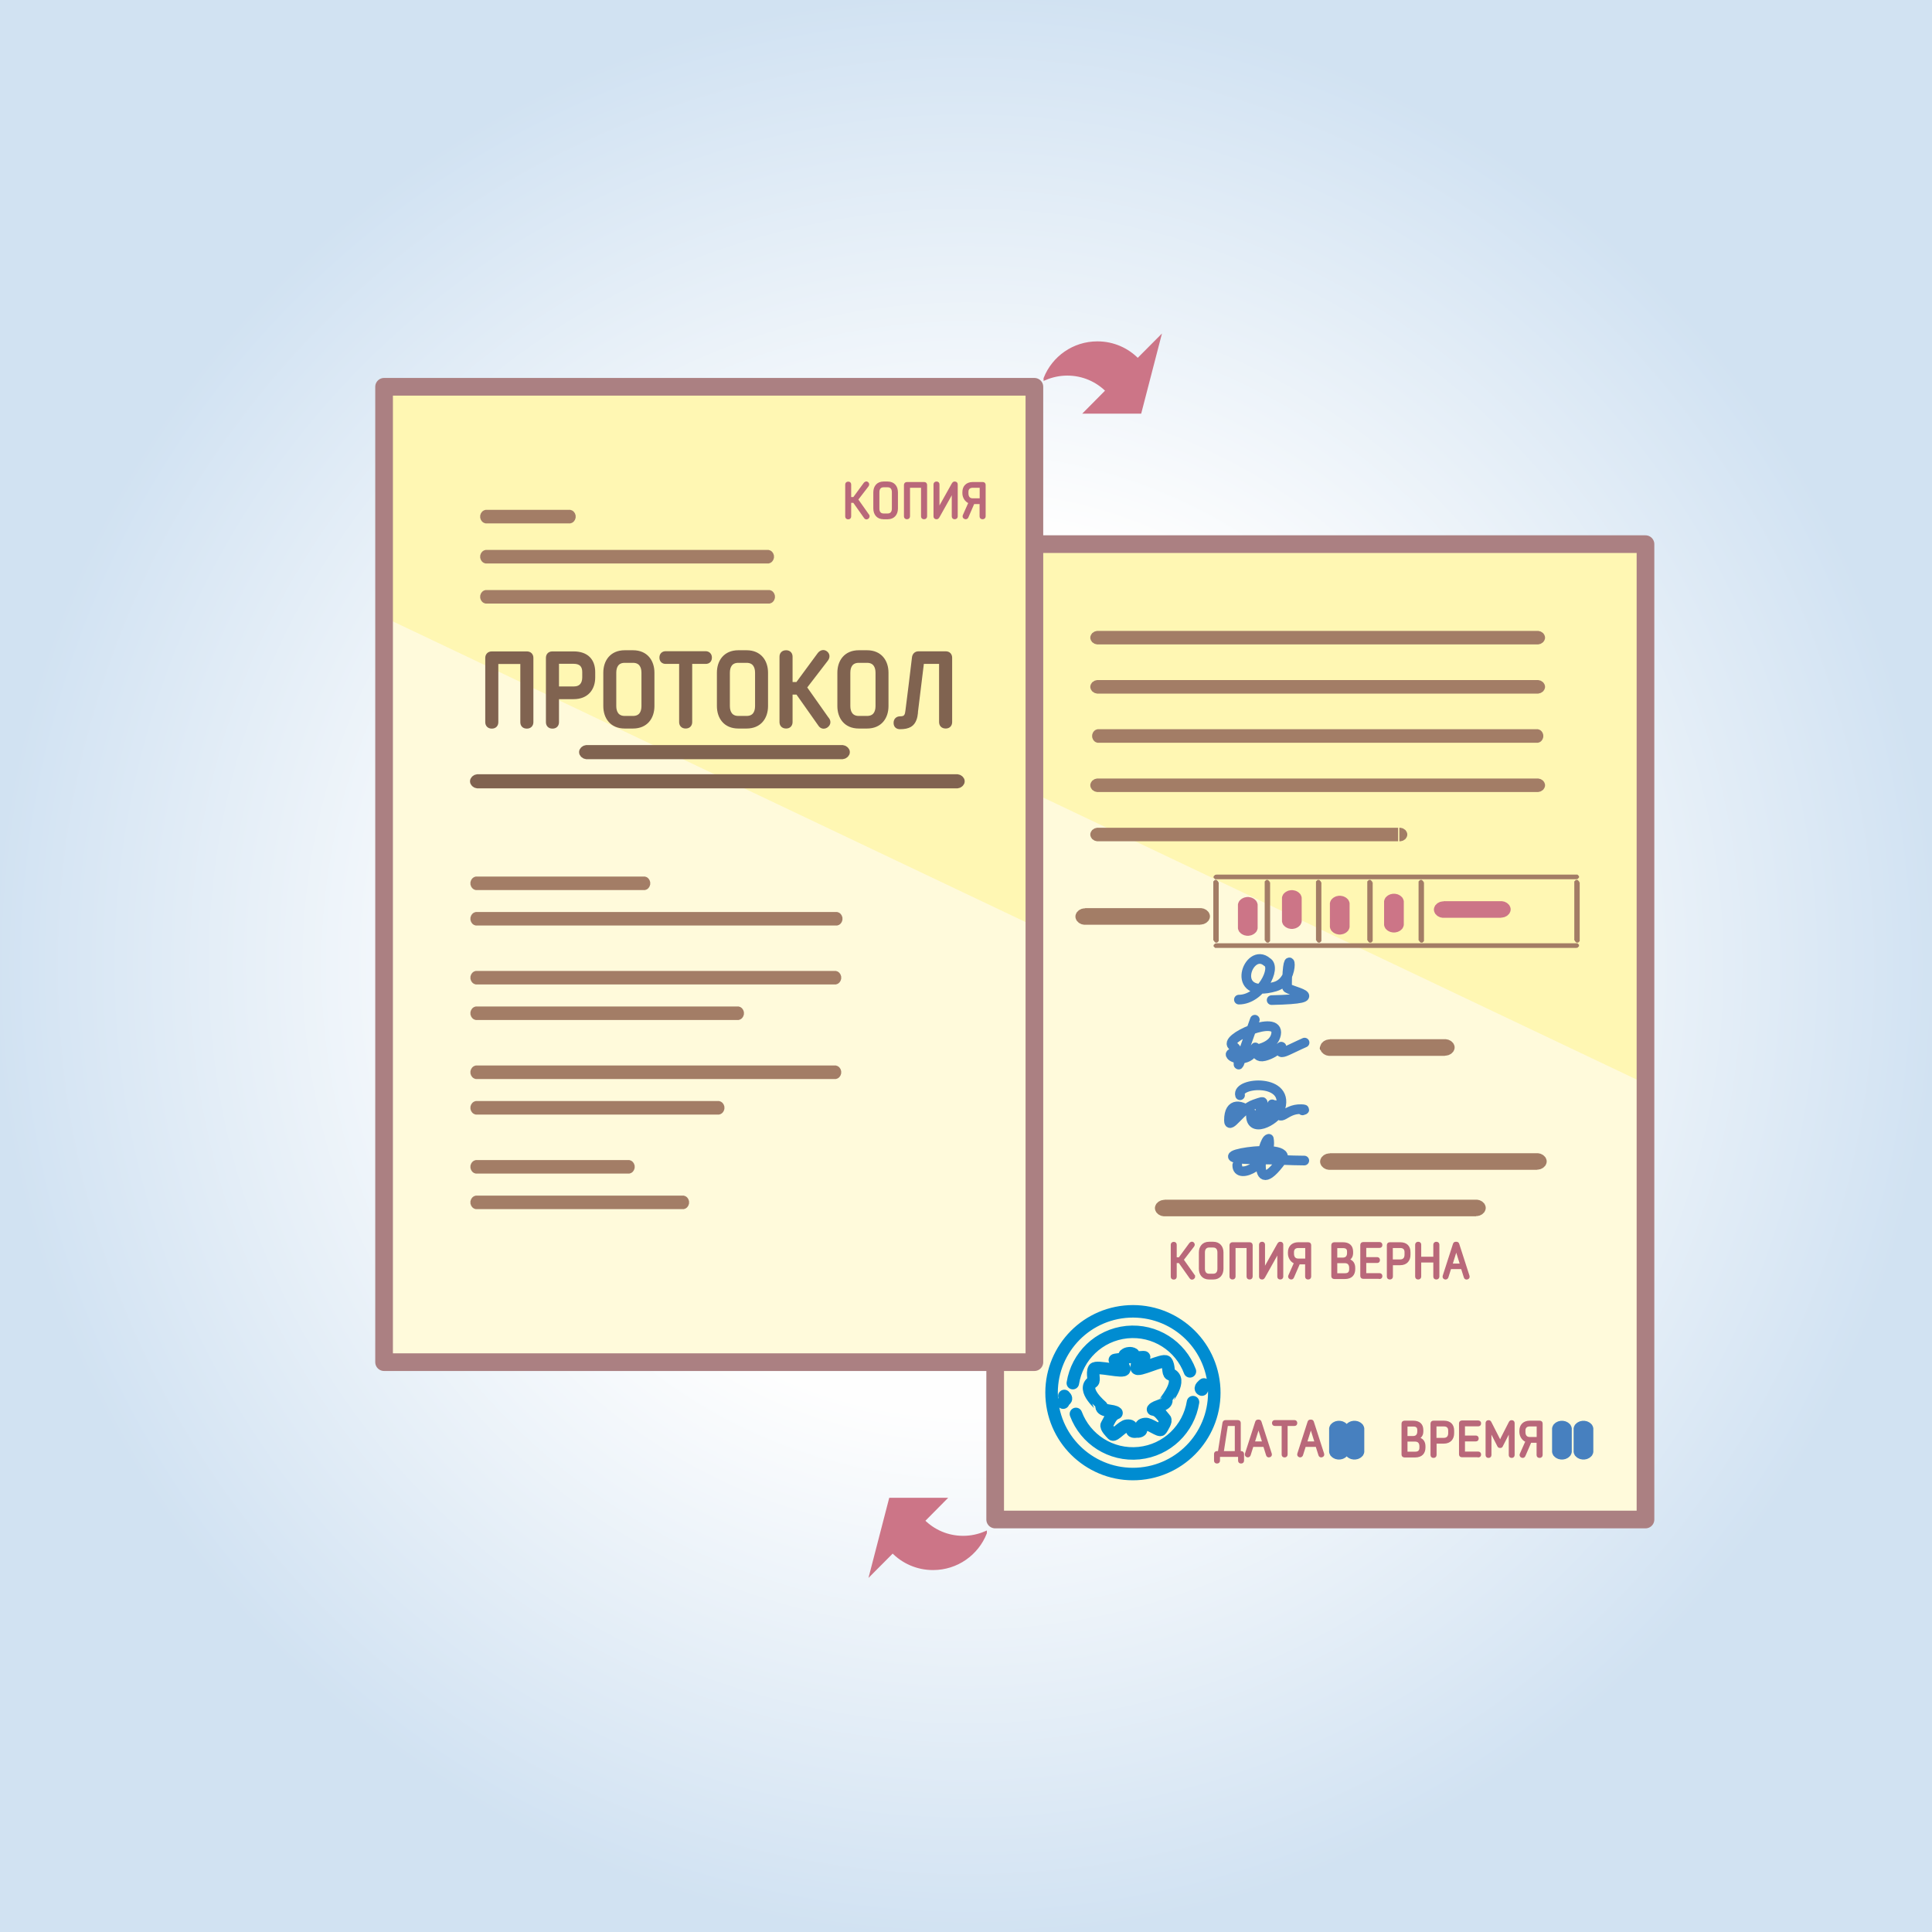 <?xml version="1.0" encoding="UTF-8"?>
<!DOCTYPE svg PUBLIC "-//W3C//DTD SVG 1.1//EN" "http://www.w3.org/Graphics/SVG/1.1/DTD/svg11.dtd">
<!-- Creator: CorelDRAW X6 -->
<svg xmlns="http://www.w3.org/2000/svg" xml:space="preserve" width="200mm" height="200mm" version="1.1" style="shape-rendering:geometricPrecision; text-rendering:geometricPrecision; image-rendering:optimizeQuality; fill-rule:evenodd; clip-rule:evenodd"
viewBox="0 0 20000 20000"
 xmlns:xlink="http://www.w3.org/1999/xlink">
 <rect x="0" y="0" width="20000" height="20000" fill="#333333" stroke="none"/>
 <defs>
  <style type="text/css">
   <![CDATA[
    .str1 {stroke:#806350;stroke-width:10}
    .str5 {stroke:#B9687A;stroke-width:12.73}
    .str4 {stroke:#CC7587;stroke-width:32.31}
    .str2 {stroke:#4780BF;stroke-width:100;stroke-linecap:round;stroke-linejoin:round}
    .str3 {stroke:#008CD1;stroke-width:129.51;stroke-linecap:round;stroke-linejoin:round}
    .str6 {stroke:#806350;stroke-width:33.31}
    .str0 {stroke:#AB8082;stroke-width:182.9;stroke-linecap:round;stroke-linejoin:round}
    .fil3 {fill:none}
    .fil6 {fill:none;fill-rule:nonzero}
    .fil8 {fill:#CC7587}
    .fil2 {fill:#FFF7B3}
    .fil1 {fill:#FFFADB}
    .fil9 {fill:#B9687A;fill-rule:nonzero}
    .fil10 {fill:#4780BF;fill-rule:nonzero}
    .fil5 {fill:#806350;fill-rule:nonzero}
    .fil4 {fill:#A37D66;fill-rule:nonzero}
    .fil7 {fill:#CC7587;fill-rule:nonzero}
    .fil0 {fill:url(#id0)}
   ]]>
  </style>
  <radialGradient id="id0" gradientUnits="objectBoundingBox" cx="50%" cy="50%" r="50%" fx="50%" fy="50%">
   <stop offset="0" style="stop-color:#FEFEFE"/>
   <stop offset="0.459" style="stop-color:#FEFEFE"/>
   <stop offset="1" style="stop-color:#D1E2F2"/>
  </radialGradient>
 </defs>
 <g id="Layer_x0020_1">
  <g id="_729710480">
   <polygon class="fil0" points="0,0 20000,0 20000,20000 0,20000 "/>
   <path class="fil1" d="M17034 5633l0 10097c-2521,0 -4210,0 -6732,0l0 -10097 6732 0z"/>
   <path class="fil2" d="M10302 5633l6732 0 0 5586 -6732 -3199c11,-331 0,-2166 0,-2387z"/>
   <path class="fil3 str0" d="M17034 5633l0 10097c-2521,0 -4210,0 -6732,0l0 -10097 6732 0z"/>
   <g>
    <path class="fil4" d="M15912 8199l0 -140 4 0 4 0 4 0 4 1 4 1 4 1 4 1 4 1 4 1 4 2 3 2 3 2 3 2 3 2 3 2 3 2 3 2 3 3 2 3 2 3 2 3 2 3 2 3 2 3 1 3 1 3 1 3 1 3 1 3 1 4 0 4 0 4 0 4 0 4 -1 4 -1 3 -1 3 -1 3 -1 3 -1 3 -2 3 -2 3 -2 3 -2 3 -2 3 -2 3 -3 3 -3 2 -3 2 -3 2 -3 2 -3 2 -3 2 -3 2 -4 2 -4 1 -4 1 -4 1 -4 1 -4 1 -4 1 -4 0 -4 0 -4 0zm-4543 -140l4543 0 0 140 -4543 0 0 -140zm0 0l0 140 -4 0 -4 0 -4 0 -4 -1 -4 -1 -4 -1 -4 -1 -4 -1 -4 -1 -4 -2 -3 -2 -3 -2 -3 -2 -3 -2 -3 -2 -3 -2 -3 -2 -3 -3 -2 -3 -2 -3 -2 -3 -2 -3 -2 -3 -2 -3 -1 -3 -1 -3 -1 -3 -1 -3 -1 -3 -1 -4 0 -4 0 -4 0 -4 0 -4 1 -4 1 -3 1 -3 1 -3 1 -3 1 -3 2 -3 2 -3 2 -3 2 -3 2 -3 2 -3 3 -3 3 -2 3 -2 3 -2 3 -2 3 -2 3 -2 3 -2 4 -2 4 -1 4 -1 4 -1 4 -1 4 -1 4 -1 4 0 4 0 4 0zm3117 650l0 -140 4 0 4 0 4 0 4 1 4 1 4 1 4 1 4 1 4 1 4 2 3 2 3 2 3 2 3 2 3 2 3 2 3 2 3 3 2 3 2 3 2 3 2 3 2 3 2 3 1 3 1 3 1 3 1 3 1 3 1 4 0 4 0 4 0 4 0 4 -1 4 -1 3 -1 3 -1 3 -1 3 -1 3 -2 3 -2 3 -2 3 -2 3 -2 3 -2 3 -3 3 -3 2 -3 2 -3 2 -3 2 -3 2 -3 2 -3 2 -4 2 -4 1 -4 1 -4 1 -4 1 -4 1 -4 1 -4 0 -4 0 -4 0zm-3117 0l0 -140 97 0 97 0 97 0 97 0 97 0 97 0 97 0 97 0 97 0 97 0 97 0 97 0 97 0 97 0 97 0 97 0 97 0 97 0 97 0 97 0 97 0 97 0 97 0 97 0 97 0 97 0 97 0 97 0 97 0 97 0 97 0 97 0 0 140 -97 0 -97 0 -97 0 -97 0 -97 0 -97 0 -97 0 -97 0 -97 0 -97 0 -97 0 -97 0 -97 0 -97 0 -97 0 -97 0 -97 0 -97 0 -97 0 -97 0 -97 0 -97 0 -97 0 -97 0 -97 0 -97 0 -97 0 -97 0 -97 0 -97 0 -97 0 -97 0zm0 -140l0 140 -4 0 -4 0 -4 0 -4 -1 -4 -1 -4 -1 -4 -1 -4 -1 -4 -1 -4 -2 -3 -2 -3 -2 -3 -2 -3 -2 -3 -2 -3 -2 -3 -2 -3 -3 -2 -3 -2 -3 -2 -3 -2 -3 -2 -3 -2 -3 -1 -3 -1 -3 -1 -3 -1 -3 -1 -3 -1 -4 0 -4 0 -4 0 -4 0 -4 1 -4 1 -3 1 -3 1 -3 1 -3 1 -3 2 -3 2 -3 2 -3 2 -3 2 -3 2 -3 3 -3 3 -2 3 -2 3 -2 3 -2 3 -2 3 -2 3 -2 4 -2 4 -1 4 -1 4 -1 4 -1 4 -1 4 -1 4 0 4 0 4 0z"/>
   </g>
   <g>
    <path class="fil4" d="M15912 7689l0 -140 3 0 3 0 3 0 3 1 3 1 3 1 3 1 3 1 3 1 3 2 3 2 3 2 3 2 2 2 2 2 2 2 2 2 2 3 2 3 2 3 2 3 2 3 1 3 1 3 1 3 1 3 1 3 1 3 1 3 0 4 0 4 0 4 0 4 0 4 0 4 -1 3 -1 3 -1 3 -1 3 -1 3 -1 3 -1 3 -2 3 -2 3 -2 3 -2 3 -2 3 -2 2 -2 2 -2 2 -2 2 -3 2 -3 2 -3 2 -3 2 -3 1 -3 1 -3 1 -3 1 -3 1 -3 1 -3 0 -3 0 -3 0zm-4542 -140l4542 0 0 140 -4542 0 0 -140zm0 0l0 140 -3 0 -3 0 -3 0 -3 -1 -3 -1 -3 -1 -3 -1 -3 -1 -3 -1 -3 -2 -3 -2 -3 -2 -3 -2 -2 -2 -2 -2 -2 -2 -2 -2 -2 -3 -2 -3 -2 -3 -2 -3 -2 -3 -1 -3 -1 -3 -1 -3 -1 -3 -1 -3 -1 -3 -1 -3 0 -4 0 -4 0 -4 0 -4 0 -4 0 -4 1 -3 1 -3 1 -3 1 -3 1 -3 1 -3 1 -3 2 -3 2 -3 2 -3 2 -3 2 -3 2 -2 2 -2 2 -2 2 -2 3 -2 3 -2 3 -2 3 -2 3 -1 3 -1 3 -1 3 -1 3 -1 3 -1 3 0 3 0 3 0z"/>
   </g>
   <g>
    <path class="fil4" d="M15912 7180l0 -140 4 0 4 0 4 0 4 1 4 1 4 1 4 1 4 1 4 1 4 2 3 2 3 2 3 2 3 2 3 2 3 2 3 2 3 3 2 3 2 3 2 3 2 3 2 3 2 3 1 3 1 3 1 3 1 3 1 3 1 4 0 4 0 4 0 4 0 4 -1 4 -1 3 -1 3 -1 3 -1 3 -1 3 -2 3 -2 3 -2 3 -2 3 -2 3 -2 3 -3 3 -3 2 -3 2 -3 2 -3 2 -3 2 -3 2 -3 2 -4 2 -4 1 -4 1 -4 1 -4 1 -4 1 -4 1 -4 0 -4 0 -4 0zm-4543 -140l4543 0 0 140 -4543 0 0 -140zm0 0l0 140 -4 0 -4 0 -4 0 -4 -1 -4 -1 -4 -1 -4 -1 -4 -1 -4 -1 -4 -2 -3 -2 -3 -2 -3 -2 -3 -2 -3 -2 -3 -2 -3 -2 -3 -3 -2 -3 -2 -3 -2 -3 -2 -3 -2 -3 -2 -3 -1 -3 -1 -3 -1 -3 -1 -3 -1 -3 -1 -4 0 -4 0 -4 0 -4 0 -4 1 -4 1 -3 1 -3 1 -3 1 -3 1 -3 2 -3 2 -3 2 -3 2 -3 2 -3 2 -3 3 -3 3 -2 3 -2 3 -2 3 -2 3 -2 3 -2 3 -2 4 -2 4 -1 4 -1 4 -1 4 -1 4 -1 4 -1 4 0 4 0 4 0z"/>
   </g>
   <path class="fil5 str1" d="M13769 10869c11,0 20,-5 20,-18 0,-12 -10,-18 -20,-18 -48,0 -34,0 -82,0 -11,0 -20,6 -20,18 0,13 10,18 20,18 48,0 34,0 82,0z"/>
   <path class="fil6 str2" d="M12825 10348c227,0 395,-332 292,-389 -194,-169 -403,396 84,254 242,-71 122,-532 122,9 0,34 497,117 -159,131"/>
   <g>
    <path class="fil4" d="M15912 6671l0 -140 4 0 4 0 4 0 4 1 4 1 4 1 4 1 4 1 4 1 4 2 3 2 3 2 3 2 3 2 3 2 3 2 3 2 3 3 2 3 2 3 2 3 2 3 2 3 2 3 1 3 1 3 1 3 1 3 1 3 1 4 0 4 0 4 0 4 0 4 -1 4 -1 3 -1 3 -1 3 -1 3 -1 3 -2 3 -2 3 -2 3 -2 3 -2 3 -2 3 -3 3 -3 2 -3 2 -3 2 -3 2 -3 2 -3 2 -3 2 -4 2 -4 1 -4 1 -4 1 -4 1 -4 1 -4 1 -4 0 -4 0 -4 0zm-4543 -140l4543 0 0 140 -4543 0 0 -140zm0 0l0 140 -4 0 -4 0 -4 0 -4 -1 -4 -1 -4 -1 -4 -1 -4 -1 -4 -1 -4 -2 -3 -2 -3 -2 -3 -2 -3 -2 -3 -2 -3 -2 -3 -2 -3 -3 -2 -3 -2 -3 -2 -3 -2 -3 -2 -3 -2 -3 -1 -3 -1 -3 -1 -3 -1 -3 -1 -3 -1 -4 0 -4 0 -4 0 -4 0 -4 1 -4 1 -3 1 -3 1 -3 1 -3 1 -3 2 -3 2 -3 2 -3 2 -3 2 -3 2 -3 3 -3 3 -2 3 -2 3 -2 3 -2 3 -2 3 -2 3 -2 4 -2 4 -1 4 -1 4 -1 4 -1 4 -1 4 -1 4 0 4 0 4 0z"/>
   </g>
   <g>
    <path class="fil4" d="M12616 9132l-56 0 0 -1 0 -1 0 -1 0 -1 0 -1 0 -1 0 -1 1 -1 1 -1 1 -1 1 -1 1 -1 1 -1 1 -1 1 -1 1 -1 1 -1 1 -1 1 -1 1 -1 1 -1 1 -1 1 -1 1 0 1 0 1 0 1 0 1 0 1 0 1 0 1 0 1 0 1 0 1 0 1 0 1 0 1 0 1 0 1 0 1 0 1 0 1 1 1 1 1 1 1 1 1 1 1 1 1 1 1 1 1 1 1 1 1 1 1 1 1 1 1 1 1 1 1 1 0 1 0 1 0 1 0 1 0 1 0 1 0 1zm-56 603l0 -603 56 0 0 603 -56 0zm0 0l56 0 0 1 0 1 0 1 0 1 0 1 0 1 0 1 -1 1 -1 1 -1 1 -1 1 -1 1 -1 1 -1 1 -1 1 -1 1 -1 1 -1 1 -1 1 -1 1 -1 1 -1 1 -1 1 -1 0 -1 0 -1 0 -1 0 -1 0 -1 0 -1 0 -1 0 -1 0 -1 0 -1 0 -1 0 -1 0 -1 0 -1 0 -1 0 -1 0 -1 0 -1 -1 -1 -1 -1 -1 -1 -1 -1 -1 -1 -1 -1 -1 -1 -1 -1 -1 -1 -1 -1 -1 -1 -1 -1 -1 -1 -1 -1 -1 -1 -1 0 -1 0 -1 0 -1 0 -1 0 -1 0 -1 0 -1zm28 30l0 48 -1 0 -1 0 -1 0 -1 0 -1 0 -1 0 -1 0 -1 0 -1 0 -1 -1 -1 -1 -1 -1 -1 -1 -1 -1 -1 -1 -1 -1 -1 -1 -1 -1 -1 -1 -1 -1 -1 -1 -1 -1 -1 -1 -1 -1 -1 -1 0 -1 0 -1 0 -1 0 -1 0 -1 0 -1 0 -1 0 -1 0 -1 0 -1 0 -1 0 -1 0 -1 0 -1 1 -1 1 -1 1 -1 1 -1 1 -1 1 -1 1 -1 1 -1 1 -1 1 -1 1 -1 1 -1 1 -1 1 -1 1 -1 1 -1 1 0 1 0 1 0 1 0 1 0 1 0 1 0 1 0 1 0zm3733 48l-3733 0 0 -48 3733 0 0 48zm0 0l0 -48 1 0 1 0 1 0 1 0 1 0 1 0 1 0 1 0 1 0 1 1 1 1 1 1 1 1 1 1 1 1 1 1 1 1 1 1 1 1 1 1 1 1 1 1 1 1 1 1 1 1 0 1 0 1 0 1 0 1 0 1 0 1 0 1 0 1 0 1 0 1 0 1 0 1 0 1 0 1 -1 1 -1 1 -1 1 -1 1 -1 1 -1 1 -1 1 -1 1 -1 1 -1 1 -1 1 -1 1 -1 1 -1 1 -1 1 -1 1 -1 0 -1 0 -1 0 -1 0 -1 0 -1 0 -1 0 -1 0 -1 0zm-3733 -759l0 48 -1 0 -1 0 -1 0 -1 0 -1 0 -1 0 -1 0 -1 0 -1 0 -1 -1 -1 -1 -1 -1 -1 -1 -1 -1 -1 -1 -1 -1 -1 -1 -1 -1 -1 -1 -1 -1 -1 -1 -1 -1 -1 -1 -1 -1 -1 -1 0 -1 0 -1 0 -1 0 -1 0 -1 0 -1 0 -1 0 -1 0 -1 0 -1 0 -1 0 -1 0 -1 0 -1 1 -1 1 -1 1 -1 1 -1 1 -1 1 -1 1 -1 1 -1 1 -1 1 -1 1 -1 1 -1 1 -1 1 -1 1 -1 1 -1 1 0 1 0 1 0 1 0 1 0 1 0 1 0 1 0 1 0zm3733 48l-3733 0 0 -48 3733 0 0 48zm0 0l0 -48 1 0 1 0 1 0 1 0 1 0 1 0 1 0 1 0 1 0 1 1 1 1 1 1 1 1 1 1 1 1 1 1 1 1 1 1 1 1 1 1 1 1 1 1 1 1 1 1 1 1 0 1 0 1 0 1 0 1 0 1 0 1 0 1 0 1 0 1 0 1 0 1 0 1 0 1 0 1 -1 1 -1 1 -1 1 -1 1 -1 1 -1 1 -1 1 -1 1 -1 1 -1 1 -1 1 -1 1 -1 1 -1 1 -1 1 -1 1 -1 0 -1 0 -1 0 -1 0 -1 0 -1 0 -1 0 -1 0 -1 0zm32 30l-56 0 0 -1 0 -1 0 -1 0 -1 0 -1 0 -1 0 -1 1 -1 1 -1 1 -1 1 -1 1 -1 1 -1 1 -1 1 -1 1 -1 1 -1 1 -1 1 -1 1 -1 1 -1 1 -1 1 -1 1 0 1 0 1 0 1 0 1 0 1 0 1 0 1 0 1 0 1 0 1 0 1 0 1 0 1 0 1 0 1 0 1 0 1 0 1 1 1 1 1 1 1 1 1 1 1 1 1 1 1 1 1 1 1 1 1 1 1 1 1 1 1 1 1 1 1 1 0 1 0 1 0 1 0 1 0 1 0 1 0 1zm-56 603l0 -603 56 0 0 603 -56 0zm0 0l56 0 0 1 0 1 0 1 0 1 0 1 0 1 0 1 -1 1 -1 1 -1 1 -1 1 -1 1 -1 1 -1 1 -1 1 -1 1 -1 1 -1 1 -1 1 -1 1 -1 1 -1 1 -1 1 -1 0 -1 0 -1 0 -1 0 -1 0 -1 0 -1 0 -1 0 -1 0 -1 0 -1 0 -1 0 -1 0 -1 0 -1 0 -1 0 -1 0 -1 0 -1 -1 -1 -1 -1 -1 -1 -1 -1 -1 -1 -1 -1 -1 -1 -1 -1 -1 -1 -1 -1 -1 -1 -1 -1 -1 -1 -1 -1 -1 -1 -1 0 -1 0 -1 0 -1 0 -1 0 -1 0 -1 0 -1zm-1556 -603l-56 0 0 -1 0 -1 0 -1 0 -1 0 -1 0 -1 0 -1 1 -1 1 -1 1 -1 1 -1 1 -1 1 -1 1 -1 1 -1 1 -1 1 -1 1 -1 1 -1 1 -1 1 -1 1 -1 1 -1 1 0 1 0 1 0 1 0 1 0 1 0 1 0 1 0 1 0 1 0 1 0 1 0 1 0 1 0 1 0 1 0 1 0 1 0 1 1 1 1 1 1 1 1 1 1 1 1 1 1 1 1 1 1 1 1 1 1 1 1 1 1 1 1 1 1 1 1 0 1 0 1 0 1 0 1 0 1 0 1 0 1zm-56 603l0 -603 56 0 0 603 -56 0zm0 0l56 0 0 1 0 1 0 1 0 1 0 1 0 1 0 1 -1 1 -1 1 -1 1 -1 1 -1 1 -1 1 -1 1 -1 1 -1 1 -1 1 -1 1 -1 1 -1 1 -1 1 -1 1 -1 1 -1 0 -1 0 -1 0 -1 0 -1 0 -1 0 -1 0 -1 0 -1 0 -1 0 -1 0 -1 0 -1 0 -1 0 -1 0 -1 0 -1 0 -1 0 -1 -1 -1 -1 -1 -1 -1 -1 -1 -1 -1 -1 -1 -1 -1 -1 -1 -1 -1 -1 -1 -1 -1 -1 -1 -1 -1 -1 -1 -1 -1 -1 0 -1 0 -1 0 -1 0 -1 0 -1 0 -1 0 -1zm-475 -603l-56 0 0 -1 0 -1 0 -1 0 -1 0 -1 0 -1 0 -1 1 -1 1 -1 1 -1 1 -1 1 -1 1 -1 1 -1 1 -1 1 -1 1 -1 1 -1 1 -1 1 -1 1 -1 1 -1 1 -1 1 0 1 0 1 0 1 0 1 0 1 0 1 0 1 0 1 0 1 0 1 0 1 0 1 0 1 0 1 0 1 0 1 0 1 0 1 1 1 1 1 1 1 1 1 1 1 1 1 1 1 1 1 1 1 1 1 1 1 1 1 1 1 1 1 1 1 1 0 1 0 1 0 1 0 1 0 1 0 1 0 1zm-56 603l0 -603 56 0 0 603 -56 0zm0 0l56 0 0 1 0 1 0 1 0 1 0 1 0 1 0 1 -1 1 -1 1 -1 1 -1 1 -1 1 -1 1 -1 1 -1 1 -1 1 -1 1 -1 1 -1 1 -1 1 -1 1 -1 1 -1 1 -1 0 -1 0 -1 0 -1 0 -1 0 -1 0 -1 0 -1 0 -1 0 -1 0 -1 0 -1 0 -1 0 -1 0 -1 0 -1 0 -1 0 -1 0 -1 -1 -1 -1 -1 -1 -1 -1 -1 -1 -1 -1 -1 -1 -1 -1 -1 -1 -1 -1 -1 -1 -1 -1 -1 -1 -1 -1 -1 -1 -1 -1 0 -1 0 -1 0 -1 0 -1 0 -1 0 -1 0 -1zm-475 -603l-56 0 0 -1 0 -1 0 -1 0 -1 0 -1 0 -1 0 -1 1 -1 1 -1 1 -1 1 -1 1 -1 1 -1 1 -1 1 -1 1 -1 1 -1 1 -1 1 -1 1 -1 1 -1 1 -1 1 -1 1 0 1 0 1 0 1 0 1 0 1 0 1 0 1 0 1 0 1 0 1 0 1 0 1 0 1 0 1 0 1 0 1 0 1 0 1 1 1 1 1 1 1 1 1 1 1 1 1 1 1 1 1 1 1 1 1 1 1 1 1 1 1 1 1 1 1 1 0 1 0 1 0 1 0 1 0 1 0 1 0 1zm-56 603l0 -603 56 0 0 603 -56 0zm0 0l56 0 0 1 0 1 0 1 0 1 0 1 0 1 0 1 -1 1 -1 1 -1 1 -1 1 -1 1 -1 1 -1 1 -1 1 -1 1 -1 1 -1 1 -1 1 -1 1 -1 1 -1 1 -1 1 -1 0 -1 0 -1 0 -1 0 -1 0 -1 0 -1 0 -1 0 -1 0 -1 0 -1 0 -1 0 -1 0 -1 0 -1 0 -1 0 -1 0 -1 0 -1 -1 -1 -1 -1 -1 -1 -1 -1 -1 -1 -1 -1 -1 -1 -1 -1 -1 -1 -1 -1 -1 -1 -1 -1 -1 -1 -1 -1 -1 -1 -1 0 -1 0 -1 0 -1 0 -1 0 -1 0 -1 0 -1zm-475 -603l-56 0 0 -1 0 -1 0 -1 0 -1 0 -1 0 -1 0 -1 1 -1 1 -1 1 -1 1 -1 1 -1 1 -1 1 -1 1 -1 1 -1 1 -1 1 -1 1 -1 1 -1 1 -1 1 -1 1 -1 1 0 1 0 1 0 1 0 1 0 1 0 1 0 1 0 1 0 1 0 1 0 1 0 1 0 1 0 1 0 1 0 1 0 1 0 1 1 1 1 1 1 1 1 1 1 1 1 1 1 1 1 1 1 1 1 1 1 1 1 1 1 1 1 1 1 1 1 0 1 0 1 0 1 0 1 0 1 0 1 0 1zm-56 603l0 -603 56 0 0 603 -56 0zm0 0l56 0 0 1 0 1 0 1 0 1 0 1 0 1 0 1 -1 1 -1 1 -1 1 -1 1 -1 1 -1 1 -1 1 -1 1 -1 1 -1 1 -1 1 -1 1 -1 1 -1 1 -1 1 -1 1 -1 0 -1 0 -1 0 -1 0 -1 0 -1 0 -1 0 -1 0 -1 0 -1 0 -1 0 -1 0 -1 0 -1 0 -1 0 -1 0 -1 0 -1 0 -1 -1 -1 -1 -1 -1 -1 -1 -1 -1 -1 -1 -1 -1 -1 -1 -1 -1 -1 -1 -1 -1 -1 -1 -1 -1 -1 -1 -1 -1 -1 -1 0 -1 0 -1 0 -1 0 -1 0 -1 0 -1 0 -1z"/>
   </g>
   <path class="fil6 str2" d="M12990 10556c-286,795 -91,345 -223,274 -133,-71 483,-342 443,-124 -40,218 -483,165 -471,211 12,46 185,77 238,-39 52,-116 -24,90 113,55 137,-36 193,-139 171,-81 -22,58 16,48 89,13 72,-35 155,-72 155,-72"/>
   <path class="fil6 str2" d="M12837 11338c-44,-139 541,-181 409,159 -41,105 -319,252 -295,24 -94,-83 -229,-122 -229,77 0,107 120,-118 266,-167 154,-52 48,-27 48,166 0,-9 133,-118 133,-165 0,220 13,-84 42,37 42,178 82,7 258,13 69,2 9,13 13,13"/>
   <path class="fil6 str2" d="M12808 12061c-5,170 374,-26 327,-272 -68,0 -195,671 133,222 157,-215 -1017,-9 -233,-9 155,0 330,12 467,12"/>
   <path class="fil6 str3" d="M11644 13579c463,-46 875,291 922,754 46,463 -291,875 -754,922 -463,46 -875,-291 -922,-754 -46,-463 291,-875 754,-922zm-538 739c44,-276 268,-498 559,-528 291,-29 555,144 653,406m32 319c-44,276 -268,498 -559,528 -291,29 -555,-144 -653,-406m617 183c-76,8 2,-70 -90,-61 -43,4 -130,107 -147,90 -19,-19 -74,-77 -61,-98 28,-46 43,-102 101,-124 -33,-32 -151,-12 -155,-67 0,-1 -214,-177 -92,-254 24,-15 -9,-89 15,-135 20,-38 318,46 313,2 -2,-20 -28,-73 -97,-93 -12,-3 68,-9 112,-19 9,-2 -15,-34 -10,-36 19,-10 20,-14 43,-16m776 323c0,0 -54,39 -21,53m-1436 135c1,-32 56,-25 12,-69m763 368c76,-8 -16,-68 76,-78 43,-4 148,79 162,58 15,-23 58,-90 41,-108 -37,-40 -62,-92 -124,-101 26,-38 146,-42 138,-97 0,-1 175,-216 40,-267 -26,-10 -9,-89 -41,-129 -27,-33 -302,109 -307,64 -2,-20 13,-77 77,-110 11,-6 -69,5 -114,3 -9,0 8,-36 2,-38 -20,-6 -23,-10 -45,-7"/>
   <g>
    <path class="fil4" d="M11233 9401l0 172 -5 0 -5 0 -5 -1 -5 -1 -5 -1 -5 -1 -5 -1 -5 -2 -4 -2 -4 -2 -4 -2 -4 -2 -4 -2 -4 -3 -4 -3 -3 -3 -3 -3 -3 -3 -3 -3 -3 -3 -3 -3 -2 -4 -2 -4 -2 -4 -2 -4 -2 -4 -1 -4 -1 -4 -1 -4 -1 -4 0 -4 0 -4 0 -4 0 -4 1 -4 1 -4 1 -4 1 -4 2 -4 2 -4 2 -4 2 -4 2 -4 3 -3 3 -3 3 -3 3 -3 3 -3 3 -3 4 -3 4 -3 4 -2 4 -2 4 -2 4 -2 4 -2 5 -2 5 -1 5 -1 5 -1 5 -1 5 -1 5 0 5 0zm1192 172l-1192 0 0 -172 1192 0 0 172zm0 0l0 -172 5 0 5 0 5 1 5 1 5 1 5 1 5 1 5 2 4 2 4 2 4 2 4 2 4 2 4 3 4 3 3 3 3 3 3 3 3 3 3 3 3 3 2 4 2 4 2 4 2 4 2 4 1 4 1 4 1 4 1 4 0 4 0 4 0 4 0 4 -1 4 -1 4 -1 4 -1 4 -2 4 -2 4 -2 4 -2 4 -2 4 -3 3 -3 3 -3 3 -3 3 -3 3 -3 3 -4 3 -4 3 -4 2 -4 2 -4 2 -4 2 -4 2 -5 2 -5 1 -5 1 -5 1 -5 1 -5 1 -5 0 -5 0z"/>
   </g>
   <g>
    <path class="fil7" d="M13019 9371l-204 0 0 -4 0 -4 1 -4 1 -4 1 -4 1 -4 2 -4 2 -4 2 -4 2 -4 2 -4 3 -3 3 -3 3 -3 3 -3 3 -3 4 -3 4 -3 4 -3 4 -2 4 -2 4 -2 4 -2 5 -2 5 -2 5 -1 5 -1 5 -1 5 -1 5 -1 5 0 5 0 5 0 5 0 5 1 5 1 5 1 5 1 5 1 5 2 5 2 4 2 4 2 4 2 4 2 4 3 4 3 4 3 3 3 3 3 3 3 3 3 3 3 2 4 2 4 2 4 2 4 2 4 1 4 1 4 1 4 1 4 0 4 0 4zm-204 231l0 -231 204 0 0 231 -204 0zm0 0l204 0 0 4 0 4 -1 4 -1 4 -1 4 -1 4 -2 4 -2 4 -2 4 -2 4 -2 4 -3 3 -3 3 -3 3 -3 3 -3 3 -4 3 -4 3 -4 3 -4 2 -4 2 -4 2 -4 2 -5 2 -5 2 -5 1 -5 1 -5 1 -5 1 -5 1 -5 0 -5 0 -5 0 -5 0 -5 -1 -5 -1 -5 -1 -5 -1 -5 -1 -5 -2 -5 -2 -4 -2 -4 -2 -4 -2 -4 -2 -4 -3 -4 -3 -4 -3 -3 -3 -3 -3 -3 -3 -3 -3 -3 -3 -2 -4 -2 -4 -2 -4 -2 -4 -2 -4 -1 -4 -1 -4 -1 -4 -1 -4 0 -4 0 -4z"/>
   </g>
   <g>
    <path class="fil7" d="M13475 9300l-204 0 0 -4 0 -4 1 -4 1 -4 1 -4 1 -4 2 -4 2 -4 2 -4 2 -4 2 -4 3 -3 3 -3 3 -3 3 -3 3 -3 4 -3 4 -3 4 -3 4 -2 4 -2 4 -2 4 -2 5 -2 5 -2 5 -1 5 -1 5 -1 5 -1 5 -1 5 0 5 0 5 0 5 0 5 1 5 1 5 1 5 1 5 1 5 2 5 2 4 2 4 2 4 2 4 2 4 3 4 3 4 3 3 3 3 3 3 3 3 3 3 3 2 4 2 4 2 4 2 4 2 4 1 4 1 4 1 4 1 4 0 4 0 4zm-204 231l0 -231 204 0 0 231 -204 0zm0 0l204 0 0 4 0 4 -1 4 -1 4 -1 4 -1 4 -2 4 -2 4 -2 4 -2 4 -2 4 -3 3 -3 3 -3 3 -3 3 -3 3 -4 3 -4 3 -4 3 -4 2 -4 2 -4 2 -4 2 -5 2 -5 2 -5 1 -5 1 -5 1 -5 1 -5 1 -5 0 -5 0 -5 0 -5 0 -5 -1 -5 -1 -5 -1 -5 -1 -5 -1 -5 -2 -5 -2 -4 -2 -4 -2 -4 -2 -4 -2 -4 -3 -4 -3 -4 -3 -3 -3 -3 -3 -3 -3 -3 -3 -3 -3 -2 -4 -2 -4 -2 -4 -2 -4 -2 -4 -1 -4 -1 -4 -1 -4 -1 -4 0 -4 0 -4z"/>
   </g>
   <g>
    <path class="fil7" d="M13971 9358l-204 0 0 -4 0 -4 1 -4 1 -4 1 -4 1 -4 2 -4 2 -4 2 -4 2 -4 2 -4 3 -3 3 -3 3 -3 3 -3 3 -3 4 -3 4 -3 4 -3 4 -2 4 -2 4 -2 4 -2 5 -2 5 -2 5 -1 5 -1 5 -1 5 -1 5 -1 5 0 5 0 5 0 5 0 5 1 5 1 5 1 5 1 5 1 5 2 5 2 4 2 4 2 4 2 4 2 4 3 4 3 4 3 3 3 3 3 3 3 3 3 3 3 2 4 2 4 2 4 2 4 2 4 1 4 1 4 1 4 1 4 0 4 0 4zm-204 231l0 -231 204 0 0 231 -204 0zm0 0l204 0 0 4 0 4 -1 4 -1 4 -1 4 -1 4 -2 4 -2 4 -2 4 -2 4 -2 4 -3 3 -3 3 -3 3 -3 3 -3 3 -4 3 -4 3 -4 3 -4 2 -4 2 -4 2 -4 2 -5 2 -5 2 -5 1 -5 1 -5 1 -5 1 -5 1 -5 0 -5 0 -5 0 -5 0 -5 -1 -5 -1 -5 -1 -5 -1 -5 -1 -5 -2 -5 -2 -4 -2 -4 -2 -4 -2 -4 -2 -4 -3 -4 -3 -4 -3 -3 -3 -3 -3 -3 -3 -3 -3 -3 -3 -2 -4 -2 -4 -2 -4 -2 -4 -2 -4 -1 -4 -1 -4 -1 -4 -1 -4 0 -4 0 -4z"/>
   </g>
   <g>
    <path class="fil7" d="M14532 9337l-204 0 0 -4 0 -4 1 -4 1 -4 1 -4 1 -4 2 -4 2 -4 2 -4 2 -4 2 -4 3 -3 3 -3 3 -3 3 -3 3 -3 4 -3 4 -3 4 -3 4 -2 4 -2 4 -2 4 -2 5 -2 5 -2 5 -1 5 -1 5 -1 5 -1 5 -1 5 0 5 0 5 0 5 0 5 1 5 1 5 1 5 1 5 1 5 2 5 2 4 2 4 2 4 2 4 2 4 3 4 3 4 3 3 3 3 3 3 3 3 3 3 3 2 4 2 4 2 4 2 4 2 4 1 4 1 4 1 4 1 4 0 4 0 4zm-204 231l0 -231 204 0 0 231 -204 0zm0 0l204 0 0 4 0 4 -1 4 -1 4 -1 4 -1 4 -2 4 -2 4 -2 4 -2 4 -2 4 -3 3 -3 3 -3 3 -3 3 -3 3 -4 3 -4 3 -4 3 -4 2 -4 2 -4 2 -4 2 -5 2 -5 2 -5 1 -5 1 -5 1 -5 1 -5 1 -5 0 -5 0 -5 0 -5 0 -5 -1 -5 -1 -5 -1 -5 -1 -5 -1 -5 -2 -5 -2 -4 -2 -4 -2 -4 -2 -4 -2 -4 -3 -4 -3 -4 -3 -3 -3 -3 -3 -3 -3 -3 -3 -3 -3 -2 -4 -2 -4 -2 -4 -2 -4 -2 -4 -1 -4 -1 -4 -1 -4 -1 -4 0 -4 0 -4z"/>
   </g>
   <g>
    <path class="fil7" d="M15538 9501l0 -172 5 0 5 0 5 1 5 1 5 1 5 1 5 1 5 2 4 2 4 2 4 2 4 2 4 2 4 3 4 3 3 3 3 3 3 3 3 3 3 3 3 3 2 4 2 4 2 4 2 4 2 4 1 4 1 4 1 4 1 4 0 4 0 4 0 4 0 4 -1 4 -1 4 -1 4 -1 4 -2 4 -2 4 -2 4 -2 4 -2 4 -3 3 -3 3 -3 3 -3 3 -3 3 -3 3 -4 3 -4 3 -4 2 -4 2 -4 2 -4 2 -4 2 -5 2 -5 1 -5 1 -5 1 -5 1 -5 1 -5 0 -5 0zm-594 -172l594 0 0 172 -594 0 0 -172zm0 0l0 172 -5 0 -5 0 -5 -1 -5 -1 -5 -1 -5 -1 -5 -1 -5 -2 -4 -2 -4 -2 -4 -2 -4 -2 -4 -2 -4 -3 -4 -3 -3 -3 -3 -3 -3 -3 -3 -3 -3 -3 -3 -3 -2 -4 -2 -4 -2 -4 -2 -4 -2 -4 -1 -4 -1 -4 -1 -4 -1 -4 0 -4 0 -4 0 -4 0 -4 1 -4 1 -4 1 -4 1 -4 2 -4 2 -4 2 -4 2 -4 2 -4 3 -3 3 -3 3 -3 3 -3 3 -3 3 -3 4 -3 4 -3 4 -2 4 -2 4 -2 4 -2 4 -2 5 -2 5 -1 5 -1 5 -1 5 -1 5 -1 5 0 5 0z"/>
   </g>
   <g>
    <path class="fil4" d="M13766 10758l0 172 -5 0 -5 0 -5 -1 -5 -1 -5 -1 -5 -1 -5 -1 -5 -2 -4 -2 -4 -2 -4 -2 -4 -2 -4 -2 -4 -3 -4 -3 -3 -3 -3 -3 -3 -3 -3 -3 -3 -3 -3 -3 -2 -4 -2 -4 -2 -4 -2 -4 -2 -4 -1 -4 -1 -4 -1 -4 -1 -4 0 -4 0 -4 0 -4 0 -4 1 -4 1 -4 1 -4 1 -4 2 -4 2 -4 2 -4 2 -4 2 -4 3 -3 3 -3 3 -3 3 -3 3 -3 3 -3 4 -3 4 -3 4 -2 4 -2 4 -2 4 -2 4 -2 5 -2 5 -1 5 -1 5 -1 5 -1 5 -1 5 0 5 0zm1192 172l-1192 0 0 -172 1192 0 0 172zm0 0l0 -172 5 0 5 0 5 1 5 1 5 1 5 1 5 1 5 2 4 2 4 2 4 2 4 2 4 2 4 3 4 3 3 3 3 3 3 3 3 3 3 3 3 3 2 4 2 4 2 4 2 4 2 4 1 4 1 4 1 4 1 4 0 4 0 4 0 4 0 4 -1 4 -1 4 -1 4 -1 4 -2 4 -2 4 -2 4 -2 4 -2 4 -3 3 -3 3 -3 3 -3 3 -3 3 -3 3 -4 3 -4 3 -4 2 -4 2 -4 2 -4 2 -4 2 -5 2 -5 1 -5 1 -5 1 -5 1 -5 1 -5 0 -5 0z"/>
   </g>
   <g>
    <path class="fil4" d="M13766 11938l0 172 -5 0 -5 0 -5 -1 -5 -1 -5 -1 -5 -1 -5 -1 -5 -2 -4 -2 -4 -2 -4 -2 -4 -2 -4 -2 -4 -3 -4 -3 -3 -3 -3 -3 -3 -3 -3 -3 -3 -3 -3 -3 -2 -4 -2 -4 -2 -4 -2 -4 -2 -4 -1 -4 -1 -4 -1 -4 -1 -4 0 -4 0 -4 0 -4 0 -4 1 -4 1 -4 1 -4 1 -4 2 -4 2 -4 2 -4 2 -4 2 -4 3 -3 3 -3 3 -3 3 -3 3 -3 3 -3 4 -3 4 -3 4 -2 4 -2 4 -2 4 -2 4 -2 5 -2 5 -1 5 -1 5 -1 5 -1 5 -1 5 0 5 0zm2145 172l-2145 0 0 -172 2145 0 0 172zm0 0l0 -172 5 0 5 0 5 1 5 1 5 1 5 1 5 1 5 2 4 2 4 2 4 2 4 2 4 2 4 3 4 3 3 3 3 3 3 3 3 3 3 3 3 3 2 4 2 4 2 4 2 4 2 4 1 4 1 4 1 4 1 4 0 4 0 4 0 4 0 4 -1 4 -1 4 -1 4 -1 4 -2 4 -2 4 -2 4 -2 4 -2 4 -3 3 -3 3 -3 3 -3 3 -3 3 -3 3 -4 3 -4 3 -4 2 -4 2 -4 2 -4 2 -4 2 -5 2 -5 1 -5 1 -5 1 -5 1 -5 1 -5 0 -5 0z"/>
   </g>
   <g>
    <path class="fil4" d="M12056 12419l0 172 -5 0 -5 0 -5 -1 -5 -1 -5 -1 -5 -1 -5 -1 -5 -2 -4 -2 -4 -2 -4 -2 -4 -2 -4 -2 -4 -3 -4 -3 -3 -3 -3 -3 -3 -3 -3 -3 -3 -3 -3 -3 -2 -4 -2 -4 -2 -4 -2 -4 -2 -4 -1 -4 -1 -4 -1 -4 -1 -4 0 -4 0 -4 0 -4 0 -4 1 -4 1 -4 1 -4 1 -4 2 -4 2 -4 2 -4 2 -4 2 -4 3 -3 3 -3 3 -3 3 -3 3 -3 3 -3 4 -3 4 -3 4 -2 4 -2 4 -2 4 -2 4 -2 5 -2 5 -1 5 -1 5 -1 5 -1 5 -1 5 0 5 0zm3224 172l-3224 0 0 -172 3224 0 0 172zm0 0l0 -172 5 0 5 0 5 1 5 1 5 1 5 1 5 1 5 2 4 2 4 2 4 2 4 2 4 2 4 3 4 3 3 3 3 3 3 3 3 3 3 3 3 3 2 4 2 4 2 4 2 4 2 4 1 4 1 4 1 4 1 4 0 4 0 4 0 4 0 4 -1 4 -1 4 -1 4 -1 4 -2 4 -2 4 -2 4 -2 4 -2 4 -3 3 -3 3 -3 3 -3 3 -3 3 -3 3 -4 3 -4 3 -4 2 -4 2 -4 2 -4 2 -4 2 -5 2 -5 1 -5 1 -5 1 -5 1 -5 1 -5 0 -5 0z"/>
   </g>
   <path class="fil8 str4" d="M9658 16237c-164,0 -312,-68 -417,-177l-220 221 197 -760 559 0 -220 222 0 0c105,106 251,172 413,172 82,0 159,-17 230,-47 0,0 0,0 0,0l0 1c-85,216 -295,368 -541,368z"/>
   <path class="fil1" d="M10708 4004l0 10097c-2521,0 -4210,0 -6732,0l0 -10097 6732 0z"/>
   <path class="fil2" d="M3977 4003l6732 0 0 5586 -6732 -3199c11,-331 0,-2166 0,-2387z"/>
   <path class="fil3 str0" d="M10708 4004l0 10097c-2521,0 -4210,0 -6732,0l0 -10097 6732 0z"/>
   <path class="fil9 str5" d="M8991 5331l-113 -160 107 -139c9,-12 9,-25 -1,-35 -13,-12 -28,-6 -37,5l-110 150 -32 0 0 -136c0,-13 -7,-24 -24,-24 -18,0 -25,12 -25,24l0 330c0,13 7,24 25,24 17,0 24,-12 24,-24l0 -147 32 0 113 160c7,11 20,16 34,7 15,-11 14,-25 6,-35zm106 -235c0,-33 14,-58 50,-58l42 0c36,0 50,25 50,58l0 168c0,33 -14,58 -50,58l-42 0c-36,0 -50,-25 -50,-58l0 -168zm192 0c0,-58 -33,-105 -100,-105l-42 0c-67,0 -100,47 -100,105l0 168c0,58 33,105 100,105l42 0c67,0 100,-47 100,-105l0 -168zm252 -53l0 302c0,13 7,24 25,24 17,0 25,-12 25,-24l0 -325c0,-13 -8,-24 -25,-24l-177 0c-17,0 -25,12 -25,24l0 325c0,13 8,24 25,24 17,0 25,-12 25,-24l0 -302 128 0zm318 302c0,13 7,24 24,24 18,0 25,-12 25,-24l0 -330c0,-13 -7,-24 -25,-24 -10,0 -17,4 -25,18l-140 250 -1 0c1,-9 2,-22 2,-36l0 -208c0,-13 -7,-24 -24,-24 -18,0 -25,12 -25,24l0 330c0,13 7,24 25,24 10,0 17,-4 25,-18l140 -250 1 0c-1,9 -2,22 -2,36l0 208zm110 -238c0,38 22,81 63,98 -4,6 -7,12 -13,26 0,0 -41,93 -46,104 -5,11 -2,25 14,32 16,6 27,-2 32,-14 5,-13 61,-141 61,-141l67 0 0 133c0,13 7,24 25,24 17,0 25,-12 25,-24l0 -325c0,-13 -7,-24 -25,-24l-101 0c-67,0 -102,42 -102,97l0 15zm100 58c-36,0 -50,-25 -50,-58l0 -15c0,-29 15,-49 52,-49l77 0 0 122 -78 0z"/>
   <path class="fil9 str5" d="M12361 13201l-113 -160 107 -139c9,-12 9,-25 -1,-35 -13,-12 -28,-6 -37,5l-110 150 -32 0 0 -136c0,-13 -7,-24 -24,-24 -18,0 -25,12 -25,24l0 330c0,13 7,24 25,24 17,0 24,-12 24,-24l0 -147 32 0 113 160c7,11 20,16 34,7 15,-11 14,-25 6,-35zm106 -235c0,-33 14,-58 50,-58l42 0c36,0 50,25 50,58l0 168c0,33 -14,58 -50,58l-42 0c-36,0 -50,-25 -50,-58l0 -168zm192 0c0,-58 -33,-105 -100,-105l-42 0c-67,0 -100,47 -100,105l0 168c0,58 33,105 100,105l42 0c67,0 100,-47 100,-105l0 -168zm252 -53l0 302c0,13 7,24 25,24 17,0 25,-12 25,-24l0 -325c0,-13 -8,-24 -25,-24l-177 0c-17,0 -25,12 -25,24l0 325c0,13 8,24 25,24 17,0 25,-12 25,-24l0 -302 128 0zm318 302c0,13 7,24 24,24 18,0 25,-12 25,-24l0 -330c0,-13 -7,-24 -25,-24 -10,0 -17,4 -25,18l-140 250 -1 0c1,-9 2,-22 2,-36l0 -208c0,-13 -7,-24 -24,-24 -18,0 -25,12 -25,24l0 330c0,13 7,24 25,24 10,0 17,-4 25,-18l140 -250 1 0c-1,9 -2,22 -2,36l0 208zm110 -238c0,38 22,81 63,98 -4,6 -7,12 -13,26 0,0 -41,93 -46,104 -5,11 -2,25 14,32 16,6 27,-2 32,-14 5,-13 61,-141 61,-141l67 0 0 133c0,13 7,24 25,24 17,0 25,-12 25,-24l0 -325c0,-13 -7,-24 -25,-24l-101 0c-67,0 -102,42 -102,97l0 15zm100 58c-36,0 -50,-25 -50,-58l0 -15c0,-29 15,-49 52,-49l77 0 0 122 -78 0zm398 35l86 0c36,0 50,24 50,56l0 12c0,32 -14,49 -50,49l-86 0 0 -117zm0 -46l0 -110 64 0c36,0 50,13 50,44l0 13c0,32 -15,54 -50,54l-64 0zm186 102c0,-44 -19,-74 -58,-86 23,-14 36,-37 36,-69l0 -13c0,-59 -34,-92 -100,-92l-88 0c-18,0 -25,12 -25,24l0 320c0,13 7,24 25,24l110 0c67,0 100,-38 100,-97l0 -12zm258 108c12,0 23,-7 23,-24 0,-16 -11,-24 -23,-24l-144 0 0 -118 119 0c12,0 23,-7 23,-24 0,-16 -11,-24 -23,-24l-119 0 0 -108 144 0c12,0 23,-7 23,-24 0,-16 -11,-24 -23,-24l-169 0c-17,0 -24,12 -24,24l0 320c0,13 7,24 24,24l169 0zm131 -190l0 -131 82 0c36,0 52,18 52,50l0 26c0,32 -15,55 -52,55l-82 0zm82 47c68,0 101,-44 101,-102l0 -26c0,-59 -33,-97 -101,-97l-107 0c-17,0 -24,12 -24,24l0 325c0,13 7,24 25,24 17,0 25,-12 25,-24l0 -124 82 0zm400 -206c0,-13 -8,-24 -25,-24 -17,0 -25,12 -25,24l0 131 -138 0 0 -131c0,-13 -7,-24 -25,-24 -17,0 -25,12 -25,24l0 330c0,13 8,24 25,24 17,0 25,-12 25,-24l0 -152 138 0 0 152c0,13 7,24 25,24 17,0 25,-12 25,-24l0 -330zm237 246l29 92c4,13 16,20 31,15 14,-5 19,-17 15,-30l-106 -329c-4,-12 -10,-18 -25,-18l-3 0c-15,0 -21,6 -25,18l-106 329c-4,13 2,25 15,30 14,5 26,-3 31,-15l29 -92 114 0zm-65 -159c4,-12 5,-17 8,-30l1 0c3,13 4,18 8,30l36 115 -88 0 36 -115z"/>
   <path class="fil5 str6" d="M5403 6857l0 619c0,26 14,50 51,50 35,0 51,-24 51,-50l0 -666c0,-26 -16,-50 -51,-50l-363 0c-34,0 -51,24 -51,50l0 666c0,26 16,50 51,50 36,0 51,-24 51,-50l0 -619 262 0zm367 267l0 -269 168 0c74,0 106,38 106,102l0 54c0,66 -31,112 -106,112l-168 0zm168 97c139,0 207,-91 207,-209l0 -54c0,-121 -68,-198 -207,-198l-220 0c-35,0 -50,24 -50,50l0 666c0,26 15,50 51,50 36,0 51,-24 51,-50l0 -255 168 0zm425 -257c0,-67 29,-119 104,-119l86 0c74,0 104,52 104,119l0 345c0,67 -29,119 -104,119l-86 0c-74,0 -104,-52 -104,-119l0 -345zm395 0c0,-119 -68,-216 -205,-216l-86 0c-137,0 -205,97 -205,216l0 345c0,119 68,216 205,216l86 0c137,0 205,-97 205,-216l0 -345zm340 561c36,0 51,-24 51,-50l0 -619 157 0c25,0 47,-14 47,-49 0,-32 -23,-49 -47,-49l-416 0c-25,0 -47,16 -47,49 0,35 23,49 47,49l157 0 0 619c0,26 15,50 51,50zm441 -561c0,-67 29,-119 104,-119l86 0c74,0 104,52 104,119l0 345c0,67 -29,119 -104,119l-86 0c-74,0 -104,-52 -104,-119l0 -345zm395 0c0,-119 -68,-216 -205,-216l-86 0c-137,0 -205,97 -205,216l0 345c0,119 68,216 205,216l86 0c137,0 205,-97 205,-216l0 -345zm634 481l-232 -329 220 -286c19,-25 19,-52 -2,-71 -26,-24 -57,-12 -75,11l-226 307 -65 0 0 -279c0,-26 -15,-50 -50,-50 -37,0 -52,24 -52,50l0 677c0,26 15,50 52,50 35,0 50,-24 50,-50l0 -301 66 0 232 329c14,22 41,33 70,14 30,-22 28,-51 13,-72zm218 -481c0,-67 29,-119 104,-119l86 0c74,0 104,52 104,119l0 345c0,67 -29,119 -104,119l-86 0c-74,0 -104,-52 -104,-119l0 -345zm395 0c0,-119 -68,-216 -205,-216l-86 0c-137,0 -205,97 -205,216l0 345c0,119 68,216 205,216l86 0c137,0 205,-97 205,-216l0 -345zm304 414c8,-61 64,-522 64,-522l189 0 0 619c0,26 15,50 52,50 35,0 50,-24 50,-50l0 -666c0,-26 -15,-50 -50,-50l-281 0c-31,0 -49,20 -52,50 -3,31 -61,503 -67,545 -3,25 -6,41 -13,52 -11,20 -29,26 -60,26 -26,0 -50,16 -50,51 0,37 24,49 50,49 94,0 133,-30 154,-84 8,-21 12,-40 15,-68z"/>
   <g>
    <path class="fil4" d="M5035 5278l0 140 -3 0 -3 0 -3 0 -3 -1 -3 -1 -3 -1 -3 -1 -3 -1 -3 -1 -3 -2 -3 -2 -3 -2 -3 -2 -2 -2 -2 -2 -2 -2 -2 -2 -2 -3 -2 -3 -2 -3 -2 -3 -2 -3 -1 -3 -1 -3 -1 -3 -1 -3 -1 -3 -1 -3 -1 -3 0 -4 0 -4 0 -4 0 -4 0 -4 0 -4 1 -3 1 -3 1 -3 1 -3 1 -3 1 -3 1 -3 2 -3 2 -3 2 -3 2 -3 2 -3 2 -2 2 -2 2 -2 2 -2 3 -2 3 -2 3 -2 3 -2 3 -1 3 -1 3 -1 3 -1 3 -1 3 -1 3 0 3 0 3 0zm860 140l-860 0 0 -140 860 0 0 140zm0 0l0 -140 3 0 3 0 3 0 3 1 3 1 3 1 3 1 3 1 3 1 3 2 3 2 3 2 3 2 2 2 2 2 2 2 2 2 2 3 2 3 2 3 2 3 2 3 1 3 1 3 1 3 1 3 1 3 1 3 1 3 0 4 0 4 0 4 0 4 0 4 0 4 -1 3 -1 3 -1 3 -1 3 -1 3 -1 3 -1 3 -2 3 -2 3 -2 3 -2 3 -2 3 -2 2 -2 2 -2 2 -2 2 -3 2 -3 2 -3 2 -3 2 -3 1 -3 1 -3 1 -3 1 -3 1 -3 1 -3 0 -3 0 -3 0zm-860 690l0 140 -3 0 -3 0 -3 0 -3 -1 -3 -1 -3 -1 -3 -1 -3 -1 -3 -1 -3 -2 -3 -2 -3 -2 -3 -2 -2 -2 -2 -2 -2 -2 -2 -2 -2 -3 -2 -3 -2 -3 -2 -3 -2 -3 -1 -3 -1 -3 -1 -3 -1 -3 -1 -3 -1 -3 -1 -3 0 -4 0 -4 0 -4 0 -4 0 -4 0 -4 1 -3 1 -3 1 -3 1 -3 1 -3 1 -3 1 -3 2 -3 2 -3 2 -3 2 -3 2 -3 2 -2 2 -2 2 -2 2 -2 3 -2 3 -2 3 -2 3 -2 3 -1 3 -1 3 -1 3 -1 3 -1 3 -1 3 0 3 0 3 0zm2923 140l-2923 0 0 -140 2923 0 0 140zm0 0l0 -140 3 0 3 0 3 0 3 1 3 1 3 1 3 1 3 1 3 1 3 2 3 2 3 2 3 2 2 2 2 2 2 2 2 2 2 3 2 3 2 3 2 3 2 3 1 3 1 3 1 3 1 3 1 3 1 3 1 3 0 4 0 4 0 4 0 4 0 4 0 4 -1 3 -1 3 -1 3 -1 3 -1 3 -1 3 -1 3 -2 3 -2 3 -2 3 -2 3 -2 3 -2 2 -2 2 -2 2 -2 2 -3 2 -3 2 -3 2 -3 2 -3 1 -3 1 -3 1 -3 1 -3 1 -3 1 -3 0 -3 0 -3 0zm-2923 -555l0 140 -3 0 -3 0 -3 0 -3 -1 -3 -1 -3 -1 -3 -1 -3 -1 -3 -1 -3 -2 -3 -2 -3 -2 -3 -2 -2 -2 -2 -2 -2 -2 -2 -2 -2 -3 -2 -3 -2 -3 -2 -3 -2 -3 -1 -3 -1 -3 -1 -3 -1 -3 -1 -3 -1 -3 -1 -3 0 -4 0 -4 0 -4 0 -4 0 -4 0 -4 1 -3 1 -3 1 -3 1 -3 1 -3 1 -3 1 -3 2 -3 2 -3 2 -3 2 -3 2 -3 2 -2 2 -2 2 -2 2 -2 3 -2 3 -2 3 -2 3 -2 3 -1 3 -1 3 -1 3 -1 3 -1 3 -1 3 0 3 0 3 0zm2913 140l-2913 0 0 -140 2913 0 0 140zm0 0l0 -140 3 0 3 0 3 0 3 1 3 1 3 1 3 1 3 1 3 1 3 2 3 2 3 2 3 2 2 2 2 2 2 2 2 2 2 3 2 3 2 3 2 3 2 3 1 3 1 3 1 3 1 3 1 3 1 3 1 3 0 4 0 4 0 4 0 4 0 4 0 4 -1 3 -1 3 -1 3 -1 3 -1 3 -1 3 -1 3 -2 3 -2 3 -2 3 -2 3 -2 3 -2 2 -2 2 -2 2 -2 2 -3 2 -3 2 -3 2 -3 2 -3 1 -3 1 -3 1 -3 1 -3 1 -3 1 -3 0 -3 0 -3 0z"/>
   </g>
   <g>
    <path class="fil4" d="M4934 9074l0 140 -3 0 -3 0 -3 0 -3 -1 -3 -1 -3 -1 -3 -1 -3 -1 -3 -1 -3 -2 -3 -2 -3 -2 -3 -2 -2 -2 -2 -2 -2 -2 -2 -2 -2 -3 -2 -3 -2 -3 -2 -3 -2 -3 -1 -3 -1 -3 -1 -3 -1 -3 -1 -3 -1 -3 -1 -3 0 -4 0 -4 0 -4 0 -4 0 -4 0 -4 1 -3 1 -3 1 -3 1 -3 1 -3 1 -3 1 -3 2 -3 2 -3 2 -3 2 -3 2 -3 2 -2 2 -2 2 -2 2 -2 3 -2 3 -2 3 -2 3 -2 3 -1 3 -1 3 -1 3 -1 3 -1 3 -1 3 0 3 0 3 0zm1733 140l-1733 0 0 -140 1733 0 0 140zm0 0l0 -140 3 0 3 0 3 0 3 1 3 1 3 1 3 1 3 1 3 1 3 2 3 2 3 2 3 2 2 2 2 2 2 2 2 2 2 3 2 3 2 3 2 3 2 3 1 3 1 3 1 3 1 3 1 3 1 3 1 3 0 4 0 4 0 4 0 4 0 4 0 4 -1 3 -1 3 -1 3 -1 3 -1 3 -1 3 -1 3 -2 3 -2 3 -2 3 -2 3 -2 3 -2 2 -2 2 -2 2 -2 2 -3 2 -3 2 -3 2 -3 2 -3 1 -3 1 -3 1 -3 1 -3 1 -3 1 -3 0 -3 0 -3 0zm-1733 2795l0 140 -3 0 -3 0 -3 0 -3 -1 -3 -1 -3 -1 -3 -1 -3 -1 -3 -1 -3 -2 -3 -2 -3 -2 -3 -2 -2 -2 -2 -2 -2 -2 -2 -2 -2 -3 -2 -3 -2 -3 -2 -3 -2 -3 -1 -3 -1 -3 -1 -3 -1 -3 -1 -3 -1 -3 -1 -3 0 -4 0 -4 0 -4 0 -4 0 -4 0 -4 1 -3 1 -3 1 -3 1 -3 1 -3 1 -3 1 -3 2 -3 2 -3 2 -3 2 -3 2 -3 2 -2 2 -2 2 -2 2 -2 3 -2 3 -2 3 -2 3 -2 3 -1 3 -1 3 -1 3 -1 3 -1 3 -1 3 0 3 0 3 0zm1572 140l-1572 0 0 -140 1572 0 0 140zm0 0l0 -140 3 0 3 0 3 0 3 1 3 1 3 1 3 1 3 1 3 1 3 2 3 2 3 2 3 2 2 2 2 2 2 2 2 2 2 3 2 3 2 3 2 3 2 3 1 3 1 3 1 3 1 3 1 3 1 3 1 3 0 4 0 4 0 4 0 4 0 4 0 4 -1 3 -1 3 -1 3 -1 3 -1 3 -1 3 -1 3 -2 3 -2 3 -2 3 -2 3 -2 3 -2 2 -2 2 -2 2 -2 2 -3 2 -3 2 -3 2 -3 2 -3 1 -3 1 -3 1 -3 1 -3 1 -3 1 -3 0 -3 0 -3 0zm-1572 228l0 140 -3 0 -3 0 -3 0 -3 -1 -3 -1 -3 -1 -3 -1 -3 -1 -3 -1 -3 -2 -3 -2 -3 -2 -3 -2 -2 -2 -2 -2 -2 -2 -2 -2 -2 -3 -2 -3 -2 -3 -2 -3 -2 -3 -1 -3 -1 -3 -1 -3 -1 -3 -1 -3 -1 -3 -1 -3 0 -4 0 -4 0 -4 0 -4 0 -4 0 -4 1 -3 1 -3 1 -3 1 -3 1 -3 1 -3 1 -3 2 -3 2 -3 2 -3 2 -3 2 -3 2 -2 2 -2 2 -2 2 -2 3 -2 3 -2 3 -2 3 -2 3 -1 3 -1 3 -1 3 -1 3 -1 3 -1 3 0 3 0 3 0zm2135 140l-2135 0 0 -140 2135 0 0 140zm0 0l0 -140 3 0 3 0 3 0 3 1 3 1 3 1 3 1 3 1 3 1 3 2 3 2 3 2 3 2 2 2 2 2 2 2 2 2 2 3 2 3 2 3 2 3 2 3 1 3 1 3 1 3 1 3 1 3 1 3 1 3 0 4 0 4 0 4 0 4 0 4 0 4 -1 3 -1 3 -1 3 -1 3 -1 3 -1 3 -1 3 -2 3 -2 3 -2 3 -2 3 -2 3 -2 2 -2 2 -2 2 -2 2 -3 2 -3 2 -3 2 -3 2 -3 1 -3 1 -3 1 -3 1 -3 1 -3 1 -3 0 -3 0 -3 0zm-2135 -1487l0 140 -3 0 -3 0 -3 0 -3 -1 -3 -1 -3 -1 -3 -1 -3 -1 -3 -1 -3 -2 -3 -2 -3 -2 -3 -2 -2 -2 -2 -2 -2 -2 -2 -2 -2 -3 -2 -3 -2 -3 -2 -3 -2 -3 -1 -3 -1 -3 -1 -3 -1 -3 -1 -3 -1 -3 -1 -3 0 -4 0 -4 0 -4 0 -4 0 -4 0 -4 1 -3 1 -3 1 -3 1 -3 1 -3 1 -3 1 -3 2 -3 2 -3 2 -3 2 -3 2 -3 2 -2 2 -2 2 -2 2 -2 3 -2 3 -2 3 -2 3 -2 3 -1 3 -1 3 -1 3 -1 3 -1 3 -1 3 0 3 0 3 0zm3710 140l-3710 0 0 -140 3710 0 0 140zm0 0l0 -140 3 0 3 0 3 0 3 1 3 1 3 1 3 1 3 1 3 1 3 2 3 2 3 2 3 2 2 2 2 2 2 2 2 2 2 3 2 3 2 3 2 3 2 3 1 3 1 3 1 3 1 3 1 3 1 3 1 3 0 4 0 4 0 4 0 4 0 4 0 4 -1 3 -1 3 -1 3 -1 3 -1 3 -1 3 -1 3 -2 3 -2 3 -2 3 -2 3 -2 3 -2 2 -2 2 -2 2 -2 2 -3 2 -3 2 -3 2 -3 2 -3 1 -3 1 -3 1 -3 1 -3 1 -3 1 -3 0 -3 0 -3 0zm-3710 228l0 140 -3 0 -3 0 -3 0 -3 -1 -3 -1 -3 -1 -3 -1 -3 -1 -3 -1 -3 -2 -3 -2 -3 -2 -3 -2 -2 -2 -2 -2 -2 -2 -2 -2 -2 -3 -2 -3 -2 -3 -2 -3 -2 -3 -1 -3 -1 -3 -1 -3 -1 -3 -1 -3 -1 -3 -1 -3 0 -4 0 -4 0 -4 0 -4 0 -4 0 -4 1 -3 1 -3 1 -3 1 -3 1 -3 1 -3 1 -3 2 -3 2 -3 2 -3 2 -3 2 -3 2 -2 2 -2 2 -2 2 -2 3 -2 3 -2 3 -2 3 -2 3 -1 3 -1 3 -1 3 -1 3 -1 3 -1 3 0 3 0 3 0zm2501 140l-2501 0 0 -140 2501 0 0 140zm0 0l0 -140 3 0 3 0 3 0 3 1 3 1 3 1 3 1 3 1 3 1 3 2 3 2 3 2 3 2 2 2 2 2 2 2 2 2 2 3 2 3 2 3 2 3 2 3 1 3 1 3 1 3 1 3 1 3 1 3 1 3 0 4 0 4 0 4 0 4 0 4 0 4 -1 3 -1 3 -1 3 -1 3 -1 3 -1 3 -1 3 -2 3 -2 3 -2 3 -2 3 -2 3 -2 2 -2 2 -2 2 -2 2 -3 2 -3 2 -3 2 -3 2 -3 1 -3 1 -3 1 -3 1 -3 1 -3 1 -3 0 -3 0 -3 0zm-2501 -1487l0 140 -3 0 -3 0 -3 0 -3 -1 -3 -1 -3 -1 -3 -1 -3 -1 -3 -1 -3 -2 -3 -2 -3 -2 -3 -2 -2 -2 -2 -2 -2 -2 -2 -2 -2 -3 -2 -3 -2 -3 -2 -3 -2 -3 -1 -3 -1 -3 -1 -3 -1 -3 -1 -3 -1 -3 -1 -3 0 -4 0 -4 0 -4 0 -4 0 -4 0 -4 1 -3 1 -3 1 -3 1 -3 1 -3 1 -3 1 -3 2 -3 2 -3 2 -3 2 -3 2 -3 2 -2 2 -2 2 -2 2 -2 3 -2 3 -2 3 -2 3 -2 3 -1 3 -1 3 -1 3 -1 3 -1 3 -1 3 0 3 0 3 0zm3710 140l-3710 0 0 -140 3710 0 0 140zm0 0l0 -140 3 0 3 0 3 0 3 1 3 1 3 1 3 1 3 1 3 1 3 2 3 2 3 2 3 2 2 2 2 2 2 2 2 2 2 3 2 3 2 3 2 3 2 3 1 3 1 3 1 3 1 3 1 3 1 3 1 3 0 4 0 4 0 4 0 4 0 4 0 4 -1 3 -1 3 -1 3 -1 3 -1 3 -1 3 -1 3 -2 3 -2 3 -2 3 -2 3 -2 3 -2 2 -2 2 -2 2 -2 2 -3 2 -3 2 -3 2 -3 2 -3 1 -3 1 -3 1 -3 1 -3 1 -3 1 -3 0 -3 0 -3 0zm-3710 228l0 140 -3 0 -3 0 -3 0 -3 -1 -3 -1 -3 -1 -3 -1 -3 -1 -3 -1 -3 -2 -3 -2 -3 -2 -3 -2 -2 -2 -2 -2 -2 -2 -2 -2 -2 -3 -2 -3 -2 -3 -2 -3 -2 -3 -1 -3 -1 -3 -1 -3 -1 -3 -1 -3 -1 -3 -1 -3 0 -4 0 -4 0 -4 0 -4 0 -4 0 -4 1 -3 1 -3 1 -3 1 -3 1 -3 1 -3 1 -3 2 -3 2 -3 2 -3 2 -3 2 -3 2 -2 2 -2 2 -2 2 -2 3 -2 3 -2 3 -2 3 -2 3 -1 3 -1 3 -1 3 -1 3 -1 3 -1 3 0 3 0 3 0zm2703 140l-2703 0 0 -140 2703 0 0 140zm0 0l0 -140 3 0 3 0 3 0 3 1 3 1 3 1 3 1 3 1 3 1 3 2 3 2 3 2 3 2 2 2 2 2 2 2 2 2 2 3 2 3 2 3 2 3 2 3 1 3 1 3 1 3 1 3 1 3 1 3 1 3 0 4 0 4 0 4 0 4 0 4 0 4 -1 3 -1 3 -1 3 -1 3 -1 3 -1 3 -1 3 -2 3 -2 3 -2 3 -2 3 -2 3 -2 2 -2 2 -2 2 -2 2 -3 2 -3 2 -3 2 -3 2 -3 1 -3 1 -3 1 -3 1 -3 1 -3 1 -3 0 -3 0 -3 0zm-2703 -1118l0 140 -3 0 -3 0 -3 0 -3 -1 -3 -1 -3 -1 -3 -1 -3 -1 -3 -1 -3 -2 -3 -2 -3 -2 -3 -2 -2 -2 -2 -2 -2 -2 -2 -2 -2 -3 -2 -3 -2 -3 -2 -3 -2 -3 -1 -3 -1 -3 -1 -3 -1 -3 -1 -3 -1 -3 -1 -3 0 -4 0 -4 0 -4 0 -4 0 -4 0 -4 1 -3 1 -3 1 -3 1 -3 1 -3 1 -3 1 -3 2 -3 2 -3 2 -3 2 -3 2 -3 2 -2 2 -2 2 -2 2 -2 3 -2 3 -2 3 -2 3 -2 3 -1 3 -1 3 -1 3 -1 3 -1 3 -1 3 0 3 0 3 0zm3723 140l-3723 0 0 -140 3723 0 0 140zm0 0l0 -140 3 0 3 0 3 0 3 1 3 1 3 1 3 1 3 1 3 1 3 2 3 2 3 2 3 2 2 2 2 2 2 2 2 2 2 3 2 3 2 3 2 3 2 3 1 3 1 3 1 3 1 3 1 3 1 3 1 3 0 4 0 4 0 4 0 4 0 4 0 4 -1 3 -1 3 -1 3 -1 3 -1 3 -1 3 -1 3 -2 3 -2 3 -2 3 -2 3 -2 3 -2 2 -2 2 -2 2 -2 2 -3 2 -3 2 -3 2 -3 2 -3 1 -3 1 -3 1 -3 1 -3 1 -3 1 -3 0 -3 0 -3 0z"/>
   </g>
   <g>
    <path class="fil5" d="M4951 8015l0 146 -4 0 -4 0 -4 0 -4 -1 -4 -1 -4 -1 -4 -1 -4 -1 -4 -1 -4 -2 -4 -2 -3 -2 -3 -2 -3 -2 -3 -2 -3 -2 -3 -3 -3 -3 -3 -3 -2 -3 -2 -3 -2 -3 -2 -3 -2 -3 -2 -3 -1 -3 -1 -3 -1 -4 -1 -4 -1 -4 0 -4 0 -4 0 -4 0 -4 1 -4 1 -4 1 -4 1 -3 1 -3 2 -3 2 -3 2 -3 2 -3 2 -3 2 -3 3 -3 3 -3 3 -3 3 -2 3 -2 3 -2 3 -2 3 -2 4 -2 4 -2 4 -1 4 -1 4 -1 4 -1 4 -1 4 -1 4 0 4 0 4 0zm4950 146l-4950 0 0 -146 4950 0 0 146zm0 0l0 -146 4 0 4 0 4 0 4 1 4 1 4 1 4 1 4 1 4 1 4 2 4 2 3 2 3 2 3 2 3 2 3 2 3 3 3 3 3 3 2 3 2 3 2 3 2 3 2 3 2 3 1 3 1 3 1 4 1 4 1 4 0 4 0 4 0 4 0 4 -1 4 -1 4 -1 4 -1 3 -1 3 -2 3 -2 3 -2 3 -2 3 -2 3 -2 3 -3 3 -3 3 -3 3 -3 2 -3 2 -3 2 -3 2 -3 2 -4 2 -4 2 -4 1 -4 1 -4 1 -4 1 -4 1 -4 1 -4 0 -4 0 -4 0zm-3821 -448l0 146 -4 0 -4 0 -4 0 -4 -1 -4 -1 -4 -1 -4 -1 -4 -1 -4 -1 -4 -2 -4 -2 -3 -2 -3 -2 -3 -2 -3 -2 -3 -2 -3 -3 -3 -3 -3 -3 -2 -3 -2 -3 -2 -3 -2 -3 -2 -3 -2 -3 -1 -3 -1 -3 -1 -4 -1 -4 -1 -4 0 -4 0 -4 0 -4 0 -4 1 -4 1 -4 1 -4 1 -3 1 -3 2 -3 2 -3 2 -3 2 -3 2 -3 2 -3 3 -3 3 -3 3 -3 3 -2 3 -2 3 -2 3 -2 3 -2 4 -2 4 -2 4 -1 4 -1 4 -1 4 -1 4 -1 4 -1 4 0 4 0 4 0zm2632 146l-2632 0 0 -146 2632 0 0 146zm0 0l0 -146 4 0 4 0 4 0 4 1 4 1 4 1 4 1 4 1 4 1 4 2 4 2 3 2 3 2 3 2 3 2 3 2 3 3 3 3 3 3 2 3 2 3 2 3 2 3 2 3 2 3 1 3 1 3 1 4 1 4 1 4 0 4 0 4 0 4 0 4 -1 4 -1 4 -1 4 -1 3 -1 3 -2 3 -2 3 -2 3 -2 3 -2 3 -2 3 -3 3 -3 3 -3 3 -3 2 -3 2 -3 2 -3 2 -3 2 -4 2 -4 2 -4 1 -4 1 -4 1 -4 1 -4 1 -4 1 -4 0 -4 0 -4 0z"/>
   </g>
   <path class="fil8 str4" d="M11361 3550c164,0 312,68 417,177l220 -221 -197 760 -559 0 220 -222 0 0c-105,-106 -251,-172 -413,-172 -82,0 -159,17 -230,47 0,0 0,0 0,0l0 -1c85,-216 295,-368 541,-368z"/>
   <g>
    <g>
     <path class="fil10" d="M14123 14793l-204 0 0 -4 0 -4 1 -4 1 -4 1 -4 1 -4 2 -4 2 -4 2 -4 2 -4 2 -4 3 -3 3 -3 3 -3 3 -3 3 -3 4 -3 4 -3 4 -3 4 -2 4 -2 4 -2 4 -2 5 -2 5 -2 5 -1 5 -1 5 -1 5 -1 5 -1 5 0 5 0 5 0 5 0 5 1 5 1 5 1 5 1 5 1 5 2 5 2 4 2 4 2 4 2 4 2 4 3 4 3 4 3 3 3 3 3 3 3 3 3 3 3 2 4 2 4 2 4 2 4 2 4 1 4 1 4 1 4 1 4 0 4 0 4zm-204 231l0 -231 204 0 0 231 -204 0zm0 0l204 0 0 4 0 4 -1 4 -1 4 -1 4 -1 4 -2 4 -2 4 -2 4 -2 4 -2 4 -3 3 -3 3 -3 3 -3 3 -3 3 -4 3 -4 3 -4 3 -4 2 -4 2 -4 2 -4 2 -5 2 -5 2 -5 1 -5 1 -5 1 -5 1 -5 1 -5 0 -5 0 -5 0 -5 0 -5 -1 -5 -1 -5 -1 -5 -1 -5 -1 -5 -2 -5 -2 -4 -2 -4 -2 -4 -2 -4 -2 -4 -3 -4 -3 -4 -3 -3 -3 -3 -3 -3 -3 -3 -3 -3 -3 -2 -4 -2 -4 -2 -4 -2 -4 -2 -4 -1 -4 -1 -4 -1 -4 -1 -4 0 -4 0 -4z"/>
    </g>
    <g>
     <path class="fil10" d="M13963 14793l-204 0 0 -4 0 -4 1 -4 1 -4 1 -4 1 -4 2 -4 2 -4 2 -4 2 -4 2 -4 3 -3 3 -3 3 -3 3 -3 3 -3 4 -3 4 -3 4 -3 4 -2 4 -2 4 -2 4 -2 5 -2 5 -2 5 -1 5 -1 5 -1 5 -1 5 -1 5 0 5 0 5 0 5 0 5 1 5 1 5 1 5 1 5 1 5 2 5 2 4 2 4 2 4 2 4 2 4 3 4 3 4 3 3 3 3 3 3 3 3 3 3 3 2 4 2 4 2 4 2 4 2 4 1 4 1 4 1 4 1 4 0 4 0 4zm-204 231l0 -231 204 0 0 231 -204 0zm0 0l204 0 0 4 0 4 -1 4 -1 4 -1 4 -1 4 -2 4 -2 4 -2 4 -2 4 -2 4 -3 3 -3 3 -3 3 -3 3 -3 3 -4 3 -4 3 -4 3 -4 2 -4 2 -4 2 -4 2 -5 2 -5 2 -5 1 -5 1 -5 1 -5 1 -5 1 -5 0 -5 0 -5 0 -5 0 -5 -1 -5 -1 -5 -1 -5 -1 -5 -1 -5 -2 -5 -2 -4 -2 -4 -2 -4 -2 -4 -2 -4 -3 -4 -3 -4 -3 -3 -3 -3 -3 -3 -3 -3 -3 -3 -3 -2 -4 -2 -4 -2 -4 -2 -4 -2 -4 -1 -4 -1 -4 -1 -4 -1 -4 0 -4 0 -4z"/>
    </g>
    <g>
     <path class="fil10" d="M16271 14793l-204 0 0 -4 0 -4 1 -4 1 -4 1 -4 1 -4 2 -4 2 -4 2 -4 2 -4 2 -4 3 -3 3 -3 3 -3 3 -3 3 -3 4 -3 4 -3 4 -3 4 -2 4 -2 4 -2 4 -2 5 -2 5 -2 5 -1 5 -1 5 -1 5 -1 5 -1 5 0 5 0 5 0 5 0 5 1 5 1 5 1 5 1 5 1 5 2 5 2 4 2 4 2 4 2 4 2 4 3 4 3 4 3 3 3 3 3 3 3 3 3 3 3 2 4 2 4 2 4 2 4 2 4 1 4 1 4 1 4 1 4 0 4 0 4zm-204 231l0 -231 204 0 0 231 -204 0zm0 0l204 0 0 4 0 4 -1 4 -1 4 -1 4 -1 4 -2 4 -2 4 -2 4 -2 4 -2 4 -3 3 -3 3 -3 3 -3 3 -3 3 -4 3 -4 3 -4 3 -4 2 -4 2 -4 2 -4 2 -5 2 -5 2 -5 1 -5 1 -5 1 -5 1 -5 1 -5 0 -5 0 -5 0 -5 0 -5 -1 -5 -1 -5 -1 -5 -1 -5 -1 -5 -2 -5 -2 -4 -2 -4 -2 -4 -2 -4 -2 -4 -3 -4 -3 -4 -3 -3 -3 -3 -3 -3 -3 -3 -3 -3 -3 -2 -4 -2 -4 -2 -4 -2 -4 -2 -4 -1 -4 -1 -4 -1 -4 -1 -4 0 -4 0 -4z"/>
    </g>
    <g>
     <path class="fil10" d="M16494 14793l-204 0 0 -4 0 -4 1 -4 1 -4 1 -4 1 -4 2 -4 2 -4 2 -4 2 -4 2 -4 3 -3 3 -3 3 -3 3 -3 3 -3 4 -3 4 -3 4 -3 4 -2 4 -2 4 -2 4 -2 5 -2 5 -2 5 -1 5 -1 5 -1 5 -1 5 -1 5 0 5 0 5 0 5 0 5 1 5 1 5 1 5 1 5 1 5 2 5 2 4 2 4 2 4 2 4 2 4 3 4 3 4 3 3 3 3 3 3 3 3 3 3 3 2 4 2 4 2 4 2 4 2 4 1 4 1 4 1 4 1 4 0 4 0 4zm-204 231l0 -231 204 0 0 231 -204 0zm0 0l204 0 0 4 0 4 -1 4 -1 4 -1 4 -1 4 -2 4 -2 4 -2 4 -2 4 -2 4 -3 3 -3 3 -3 3 -3 3 -3 3 -4 3 -4 3 -4 3 -4 2 -4 2 -4 2 -4 2 -5 2 -5 2 -5 1 -5 1 -5 1 -5 1 -5 1 -5 0 -5 0 -5 0 -5 0 -5 -1 -5 -1 -5 -1 -5 -1 -5 -1 -5 -2 -5 -2 -4 -2 -4 -2 -4 -2 -4 -2 -4 -3 -4 -3 -4 -3 -3 -3 -3 -3 -3 -3 -3 -3 -3 -3 -2 -4 -2 -4 -2 -4 -2 -4 -2 -4 -1 -4 -1 -4 -1 -4 -1 -4 0 -4 0 -4z"/>
    </g>
    <path class="fil9 str5" d="M12848 15028l-10 0 0 -297c0,-13 -7,-24 -24,-24l-127 0c-17,0 -24,11 -26,24l-47 297 -16 0c-17,0 -24,12 -24,24l0 68c0,13 7,24 24,24 18,0 25,-12 25,-24l0 -45 200 0 0 45c0,13 7,24 25,24 17,0 24,-12 24,-24l0 -68c0,-13 -7,-24 -24,-24l0 0zm-180 -36l37 -237 84 0 0 273 -128 0c4,-13 6,-24 7,-36l0 0zm416 -20l29 92c4,13 16,20 31,15 14,-5 19,-17 15,-30l-106 -329c-4,-12 -10,-18 -25,-18l-3 0c-15,0 -21,6 -25,18l-106 329c-4,13 2,25 15,30 14,5 26,-3 31,-15l29 -92 114 0zm-65 -159c4,-12 5,-17 8,-30l1 0c3,13 4,18 8,30l36 115 -88 0 36 -115zm279 268c17,0 25,-12 25,-24l0 -302 77 0c12,0 23,-7 23,-24 0,-16 -11,-24 -23,-24l-203 0c-12,0 -23,8 -23,24 0,17 11,24 23,24l77 0 0 302c0,13 7,24 25,24zm328 -109l29 92c4,13 16,20 31,15 14,-5 19,-17 15,-30l-106 -329c-4,-12 -10,-18 -25,-18l-3 0c-15,0 -21,6 -25,18l-106 329c-4,13 2,25 15,30 14,5 26,-3 31,-15l29 -92 114 0zm-65 -159c4,-12 5,-17 8,-30l1 0c3,13 4,18 8,30l36 115 -88 0 36 -115z"/>
    <path class="fil9 str5" d="M14564 14917l86 0c36,0 50,24 50,56l0 12c0,32 -14,49 -50,49l-86 0 0 -117zm0 -46l0 -110 64 0c36,0 50,13 50,44l0 13c0,32 -15,54 -50,54l-64 0zm186 102c0,-44 -19,-74 -58,-86 23,-14 36,-37 36,-69l0 -13c0,-59 -34,-92 -100,-92l-88 0c-18,0 -25,12 -25,24l0 320c0,13 7,24 25,24l110 0c67,0 100,-38 100,-97l0 -12zm114 -82l0 -131 82 0c36,0 52,18 52,50l0 26c0,32 -15,55 -52,55l-82 0zm82 47c68,0 101,-44 101,-102l0 -26c0,-59 -33,-97 -101,-97l-107 0c-17,0 -24,12 -24,24l0 325c0,13 7,24 25,24 17,0 25,-12 25,-24l0 -124 82 0zm357 143c12,0 23,-7 23,-24 0,-16 -11,-24 -23,-24l-144 0 0 -118 119 0c12,0 23,-7 23,-24 0,-16 -11,-24 -23,-24l-119 0 0 -108 144 0c12,0 23,-7 23,-24 0,-16 -11,-24 -23,-24l-169 0c-17,0 -24,12 -24,24l0 320c0,13 7,24 24,24l169 0zm226 -164c-3,-10 -7,-20 -13,-30l-82 -161c-7,-15 -14,-18 -25,-18 -17,0 -24,12 -24,24l0 330c0,13 7,24 24,24 17,0 24,-12 24,-24l0 -203c0,-14 -1,-27 -2,-36l1 0 75 147c4,7 9,13 22,13 13,0 18,-5 22,-13l75 -147 1 0c-1,9 -2,22 -2,36l0 203c0,13 7,24 24,24 17,0 24,-12 24,-24l0 -330c0,-13 -7,-24 -24,-24 -11,0 -17,3 -25,18l-82 161c-5,10 -9,20 -13,30zm206 -93c0,38 22,81 63,98 -4,6 -7,12 -13,26 0,0 -41,93 -46,104 -5,11 -2,25 14,32 16,6 27,-2 32,-14 5,-13 61,-141 61,-141l67 0 0 133c0,13 7,24 25,24 17,0 25,-12 25,-24l0 -325c0,-13 -7,-24 -25,-24l-101 0c-67,0 -102,42 -102,97l0 15zm100 58c-36,0 -50,-25 -50,-58l0 -15c0,-29 15,-49 52,-49l77 0 0 122 -78 0z"/>
   </g>
  </g>
 </g>
</svg>

